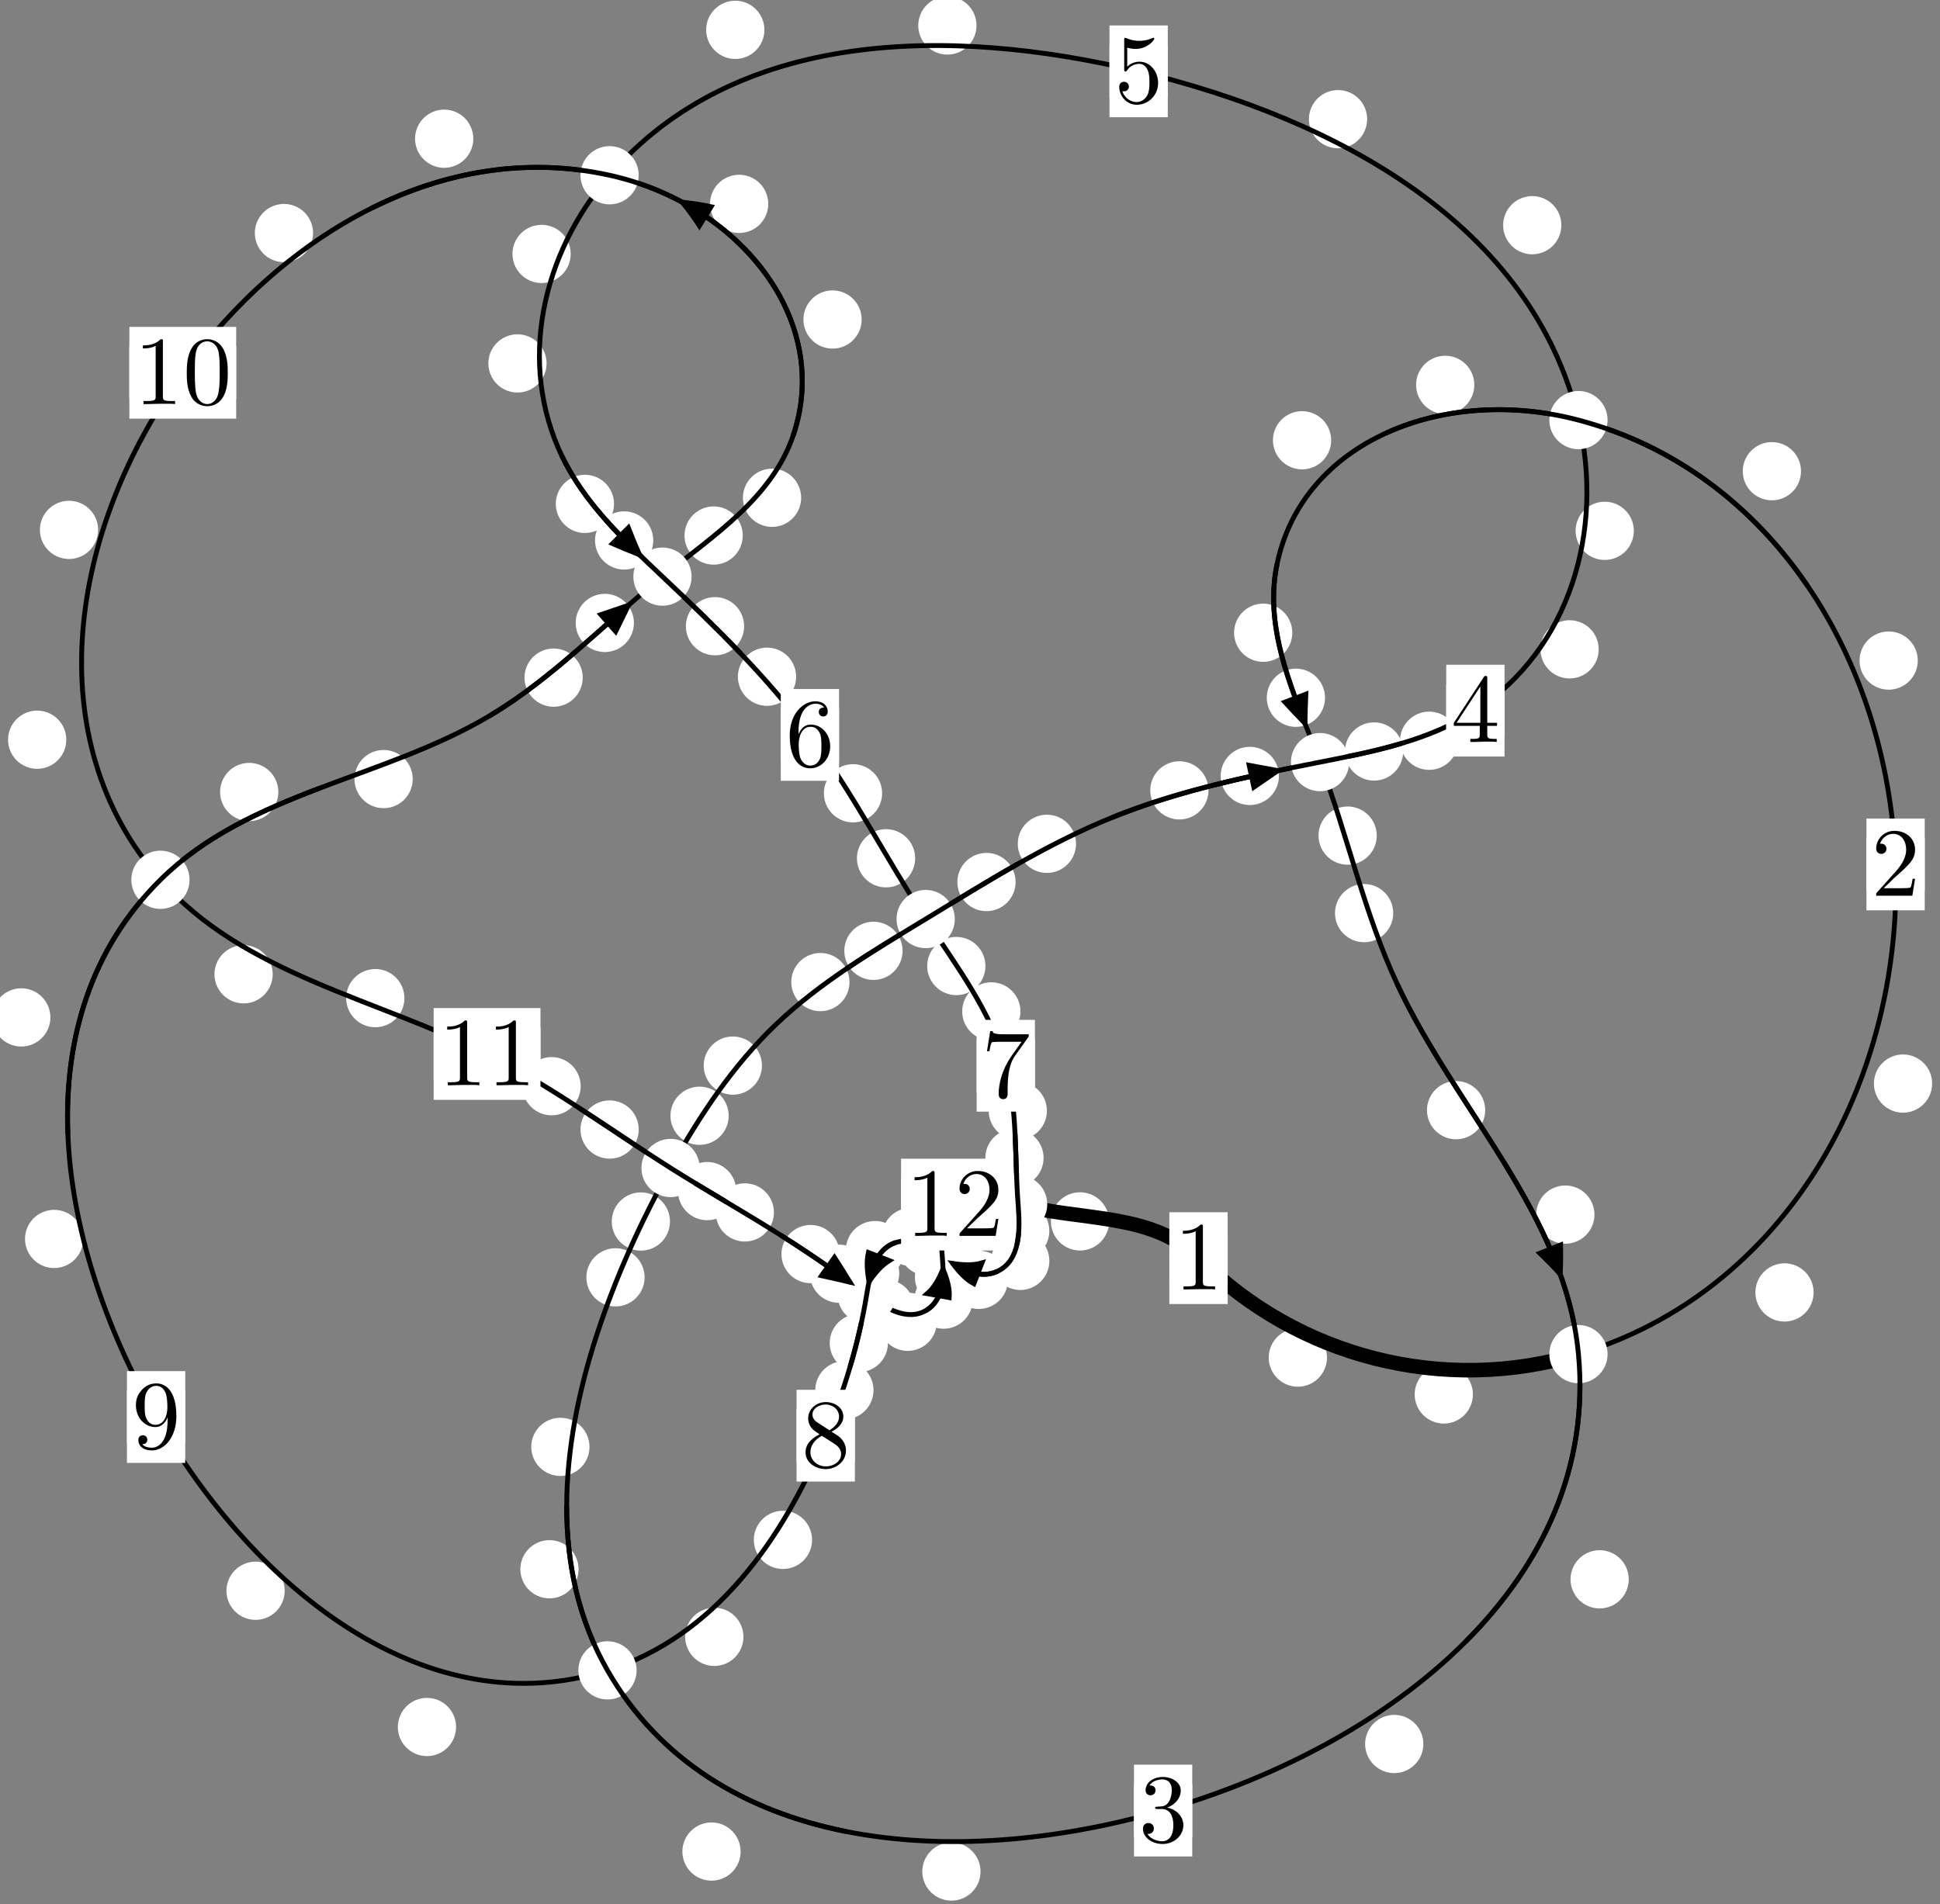 <?xml version="1.0"?>
<!-- Created by MetaPost 1.999 on 2021.07.05:2358 -->
<svg version="1.1" xmlns="http://www.w3.org/2000/svg" xmlns:xlink="http://www.w3.org/1999/xlink" width="199.106" height="195.472" viewBox="0 0 199.106 195.472">
<rect x="0" y="0" width="199.106" height="195.472" fill="#808080" stroke="none"/>
<!-- Original BoundingBox: -162.805237 -56.099274 36.300476 139.372284 -->
  <defs>
    <g transform="scale(0.01,0.01)" id="GLYPHcmr10_48">
      <path style="fill-rule: evenodd;" d="M460 -320C460 -400,455 -480,420 -554C374 -650,292 -666,250 -666C190 -666,117 -640,76 -547C44 -478,39 -400,39 -320C39 -245,43 -155,84 -79C127 2,200 22,249 22C303 22,379 1,423 -94C455 -163,460 -241,460 -320M249 -0C210 -0,151 -25,133 -121C122 -181,122 -273,122 -332C122 -396,122 -462,130 -516C149 -635,224 -644,249 -644C282 -644,348 -626,367 -527C377 -471,377 -395,377 -332C377 -257,377 -189,366 -125C351 -30,294 -0,249 -0"></path>
    </g>
    <g transform="scale(0.01,0.01)" id="GLYPHcmr10_49">
      <path style="fill-rule: evenodd;" d="M294 -640C294 -664,294 -666,271 -666C209 -602,121 -602,89 -602L89 -571C109 -571,168 -571,220 -597L220 -79C220 -43,217 -31,127 -31L95 -31L95 -0L257 -0L130 -3L217 -3L257 -3L297 -3L384 -3L419 -0L419 -31L387 -31C297 -31,294 -42,294 -79"></path>
    </g>
    <g transform="scale(0.01,0.01)" id="GLYPHcmr10_50">
      <path style="fill-rule: evenodd;" d="M127 -77L233 -180C389 -318,449 -372,449 -472C449 -586,359 -666,237 -666C124 -666,50 -574,50 -485C50 -429,100 -429,103 -429C120 -429,155 -441,155 -482C155 -508,137 -534,102 -534C94 -534,92 -534,89 -533C112 -598,166 -635,224 -635C315 -635,358 -554,358 -472C358 -392,308 -313,253 -251L61 -37C50 -26,50 -24,50 -0L421 -0L449 -174L424 -174C419 -144,412 -100,402 -85C395 -77,329 -77,307 -77"></path>
    </g>
    <g transform="scale(0.01,0.01)" id="GLYPHcmr10_51">
      <path style="fill-rule: evenodd;" d="M290 -352C372 -379,430 -449,430 -528C430 -610,342 -666,246 -666C145 -666,69 -606,69 -530C69 -497,91 -478,120 -478C151 -478,171 -500,171 -529C171 -579,124 -579,109 -579C140 -628,206 -641,242 -641C283 -641,338 -619,338 -529C338 -517,336 -459,310 -415C280 -367,246 -364,221 -363C213 -362,189 -360,182 -360C174 -359,167 -358,167 -348C167 -337,174 -337,191 -337L235 -337C317 -337,354 -269,354 -171C354 -35,285 -6,241 -6C198 -6,123 -23,88 -82C123 -77,154 -99,154 -137C154 -173,127 -193,98 -193C74 -193,42 -179,42 -135C42 -44,135 22,244 22C366 22,457 -69,457 -171C457 -253,394 -331,290 -352"></path>
    </g>
    <g transform="scale(0.01,0.01)" id="GLYPHcmr10_52">
      <path style="fill-rule: evenodd;" d="M294 -165L294 -78C294 -42,292 -31,218 -31L197 -31L197 -0L332 -0L238 -3L290 -3L332 -3L374 -3L427 -3L468 -0L468 -31L447 -31C373 -31,371 -42,371 -78L371 -165L471 -165L471 -196L371 -196L371 -651C371 -671,371 -677,355 -677C346 -677,343 -677,335 -665L28 -196L28 -165M300 -196L56 -196L300 -569"></path>
    </g>
    <g transform="scale(0.01,0.01)" id="GLYPHcmr10_53">
      <path style="fill-rule: evenodd;" d="M449 -201C449 -320,367 -420,259 -420C211 -420,168 -404,132 -369L132 -564C152 -558,185 -551,217 -551C340 -551,410 -642,410 -655C410 -661,407 -666,400 -666C399 -666,397 -666,392 -663C372 -654,323 -634,256 -634C216 -634,170 -641,123 -662C115 -665,113 -665,111 -665C101 -665,101 -657,101 -641L101 -345C101 -327,101 -319,115 -319C122 -319,124 -322,128 -328C139 -344,176 -398,257 -398C309 -398,334 -352,342 -334C358 -297,360 -258,360 -208C360 -173,360 -113,336 -71C312 -32,275 -6,229 -6C156 -6,99 -59,82 -118C85 -117,88 -116,99 -116C132 -116,149 -141,149 -165C149 -189,132 -214,99 -214C85 -214,50 -207,50 -161C50 -75,119 22,231 22C347 22,449 -74,449 -201"></path>
    </g>
    <g transform="scale(0.01,0.01)" id="GLYPHcmr10_54">
      <path style="fill-rule: evenodd;" d="M132 -328L132 -352C132 -605,256 -641,307 -641C331 -641,373 -635,395 -601C380 -601,340 -601,340 -556C340 -525,364 -510,386 -510C402 -510,432 -519,432 -558C432 -618,388 -666,305 -666C177 -666,42 -537,42 -316C42 -49,158 22,251 22C362 22,457 -72,457 -204C457 -331,368 -427,257 -427C189 -427,152 -376,132 -328M251 -6C188 -6,158 -66,152 -81C134 -128,134 -208,134 -226C134 -304,166 -404,256 -404C272 -404,318 -404,349 -342C367 -305,367 -254,367 -205C367 -157,367 -107,350 -71C320 -11,274 -6,251 -6"></path>
    </g>
    <g transform="scale(0.01,0.01)" id="GLYPHcmr10_55">
      <path style="fill-rule: evenodd;" d="M476 -609C485 -621,485 -623,485 -644L242 -644C120 -644,118 -657,114 -676L89 -676L56 -470L81 -470C84 -486,93 -549,106 -561C113 -567,191 -567,204 -567L411 -567C400 -551,321 -442,299 -409C209 -274,176 -135,176 -33C176 -23,176 22,222 22C268 22,268 -23,268 -33L268 -84C268 -139,271 -194,279 -248C283 -271,297 -357,341 -419"></path>
    </g>
    <g transform="scale(0.01,0.01)" id="GLYPHcmr10_56">
      <path style="fill-rule: evenodd;" d="M163 -457C117 -487,113 -521,113 -538C113 -599,178 -641,249 -641C322 -641,386 -589,386 -517C386 -460,347 -412,287 -377M309 -362C381 -399,430 -451,430 -517C430 -609,341 -666,250 -666C150 -666,69 -592,69 -499C69 -481,71 -436,113 -389C124 -377,161 -352,186 -335C128 -306,42 -250,42 -151C42 -45,144 22,249 22C362 22,457 -61,457 -168C457 -204,446 -249,408 -291C389 -312,373 -322,309 -362M209 -320L332 -242C360 -223,407 -193,407 -132C407 -58,332 -6,250 -6C164 -6,92 -68,92 -151C92 -209,124 -273,209 -320"></path>
    </g>
    <g transform="scale(0.01,0.01)" id="GLYPHcmr10_57">
      <path style="fill-rule: evenodd;" d="M367 -318L367 -286C367 -52,263 -6,205 -6C188 -6,134 -8,107 -42C151 -42,159 -71,159 -88C159 -119,135 -134,113 -134C97 -134,67 -125,67 -86C67 -19,121 22,206 22C335 22,457 -114,457 -329C457 -598,342 -666,253 -666C198 -666,149 -648,106 -603C65 -558,42 -516,42 -441C42 -316,130 -218,242 -218C303 -218,344 -260,367 -318M243 -241C227 -241,181 -241,150 -304C132 -341,132 -391,132 -440C132 -494,132 -541,153 -578C180 -628,218 -641,253 -641C299 -641,332 -607,349 -562C361 -530,365 -467,365 -421C365 -338,331 -241,243 -241"></path>
    </g>
  </defs>
  <path d="M136.189 139.354C136.189 138.561,135.874 137.801,135.314 137.241C134.753 136.68,133.993 136.365,133.201 136.365C132.408 136.365,131.648 136.68,131.087 137.241C130.527 137.801,130.212 138.561,130.212 139.354C130.212 140.147,130.527 140.907,131.087 141.467C131.648 142.028,132.408 142.343,133.201 142.343C133.993 142.343,134.753 142.028,135.314 141.467C135.874 140.907,136.189 140.147,136.189 139.354Z" style="fill: rgb(100%,100%,100%);stroke: none;"></path>
  <path d="M125.994 129.145C125.994 128.353,125.679 127.592,125.119 127.032C124.558 126.472,123.798 126.157,123.005 126.157C122.213 126.157,121.452 126.472,120.892 127.032C120.332 127.592,120.017 128.353,120.017 129.145C120.017 129.938,120.332 130.698,120.892 131.259C121.452 131.819,122.213 132.134,123.005 132.134C123.798 132.134,124.558 131.819,125.119 131.259C125.679 130.698,125.994 129.938,125.994 129.145Z" style="fill: rgb(100%,100%,100%);stroke: none;"></path>
  <path d="M186.135 132.667C186.135 131.874,185.82 131.114,185.26 130.553C184.699 129.993,183.939 129.678,183.146 129.678C182.354 129.678,181.594 129.993,181.033 130.553C180.473 131.114,180.158 131.874,180.158 132.667C180.158 133.459,180.473 134.22,181.033 134.78C181.594 135.341,182.354 135.656,183.146 135.656C183.939 135.656,184.699 135.341,185.26 134.78C185.82 134.22,186.135 133.459,186.135 132.667Z" style="fill: rgb(100%,100%,100%);stroke: none;"></path>
  <path d="M151.167 143.139C151.167 142.347,150.852 141.587,150.292 141.026C149.731 140.466,148.971 140.151,148.179 140.151C147.386 140.151,146.626 140.466,146.065 141.026C145.505 141.587,145.19 142.347,145.19 143.139C145.19 143.932,145.505 144.692,146.065 145.253C146.626 145.813,147.386 146.128,148.179 146.128C148.971 146.128,149.731 145.813,150.292 145.253C150.852 144.692,151.167 143.932,151.167 143.139Z" style="fill: rgb(100%,100%,100%);stroke: none;"></path>
  <path d="M196.825 67.807C196.825 67.014,196.51 66.254,195.95 65.693C195.389 65.133,194.629 64.818,193.837 64.818C193.044 64.818,192.284 65.133,191.723 65.693C191.163 66.254,190.848 67.014,190.848 67.807C190.848 68.599,191.163 69.359,191.723 69.92C192.284 70.48,193.044 70.795,193.837 70.795C194.629 70.795,195.389 70.48,195.95 69.92C196.51 69.359,196.825 68.599,196.825 67.807Z" style="fill: rgb(100%,100%,100%);stroke: none;"></path>
  <path d="M198.3 111.226C198.3 110.433,197.986 109.673,197.425 109.113C196.865 108.552,196.104 108.237,195.312 108.237C194.519 108.237,193.759 108.552,193.198 109.113C192.638 109.673,192.323 110.433,192.323 111.226C192.323 112.019,192.638 112.779,193.198 113.339C193.759 113.9,194.519 114.215,195.312 114.215C196.104 114.215,196.865 113.9,197.425 113.339C197.986 112.779,198.3 112.019,198.3 111.226Z" style="fill: rgb(100%,100%,100%);stroke: none;"></path>
  <path d="M151.312 39.506C151.312 38.713,150.997 37.953,150.437 37.393C149.877 36.832,149.116 36.517,148.324 36.517C147.531 36.517,146.771 36.832,146.21 37.393C145.65 37.953,145.335 38.713,145.335 39.506C145.335 40.299,145.65 41.059,146.21 41.619C146.771 42.18,147.531 42.495,148.324 42.495C149.116 42.495,149.877 42.18,150.437 41.619C150.997 41.059,151.312 40.299,151.312 39.506Z" style="fill: rgb(100%,100%,100%);stroke: none;"></path>
  <path d="M184.84 48.369C184.84 47.576,184.525 46.816,183.965 46.255C183.404 45.695,182.644 45.38,181.851 45.38C181.059 45.38,180.299 45.695,179.738 46.255C179.178 46.816,178.863 47.576,178.863 48.369C178.863 49.161,179.178 49.921,179.738 50.482C180.299 51.042,181.059 51.357,181.851 51.357C182.644 51.357,183.404 51.042,183.965 50.482C184.525 49.921,184.84 49.161,184.84 48.369Z" style="fill: rgb(100%,100%,100%);stroke: none;"></path>
  <path d="M132.631 64.95C132.631 64.157,132.316 63.397,131.756 62.837C131.195 62.276,130.435 61.961,129.643 61.961C128.85 61.961,128.09 62.276,127.529 62.837C126.969 63.397,126.654 64.157,126.654 64.95C126.654 65.743,126.969 66.503,127.529 67.063C128.09 67.624,128.85 67.939,129.643 67.939C130.435 67.939,131.195 67.624,131.756 67.063C132.316 66.503,132.631 65.743,132.631 64.95Z" style="fill: rgb(100%,100%,100%);stroke: none;"></path>
  <path d="M136.622 45.193C136.622 44.4,136.307 43.64,135.746 43.079C135.186 42.519,134.426 42.204,133.633 42.204C132.84 42.204,132.08 42.519,131.52 43.079C130.959 43.64,130.644 44.4,130.644 45.193C130.644 45.985,130.959 46.746,131.52 47.306C132.08 47.866,132.84 48.181,133.633 48.181C134.426 48.181,135.186 47.866,135.746 47.306C136.307 46.746,136.622 45.985,136.622 45.193Z" style="fill: rgb(100%,100%,100%);stroke: none;"></path>
  <path d="M141.298 85.774C141.298 84.981,140.983 84.221,140.423 83.66C139.862 83.1,139.102 82.785,138.309 82.785C137.517 82.785,136.756 83.1,136.196 83.66C135.636 84.221,135.321 84.981,135.321 85.774C135.321 86.566,135.636 87.326,136.196 87.887C136.756 88.447,137.517 88.762,138.309 88.762C139.102 88.762,139.862 88.447,140.423 87.887C140.983 87.326,141.298 86.566,141.298 85.774Z" style="fill: rgb(100%,100%,100%);stroke: none;"></path>
  <path d="M135.989 71.624C135.989 70.831,135.675 70.071,135.114 69.511C134.554 68.95,133.793 68.635,133.001 68.635C132.208 68.635,131.448 68.95,130.887 69.511C130.327 70.071,130.012 70.831,130.012 71.624C130.012 72.417,130.327 73.177,130.887 73.737C131.448 74.298,132.208 74.613,133.001 74.613C133.793 74.613,134.554 74.298,135.114 73.737C135.675 73.177,135.989 72.417,135.989 71.624Z" style="fill: rgb(100%,100%,100%);stroke: none;"></path>
  <path d="M152.428 113.957C152.428 113.164,152.113 112.404,151.553 111.844C150.992 111.283,150.232 110.968,149.439 110.968C148.647 110.968,147.887 111.283,147.326 111.844C146.766 112.404,146.451 113.164,146.451 113.957C146.451 114.75,146.766 115.51,147.326 116.07C147.887 116.631,148.647 116.946,149.439 116.946C150.232 116.946,150.992 116.631,151.553 116.07C152.113 115.51,152.428 114.75,152.428 113.957Z" style="fill: rgb(100%,100%,100%);stroke: none;"></path>
  <path d="M142.99 93.73C142.99 92.938,142.675 92.177,142.115 91.617C141.554 91.056,140.794 90.742,140.002 90.742C139.209 90.742,138.449 91.056,137.888 91.617C137.328 92.177,137.013 92.938,137.013 93.73C137.013 94.523,137.328 95.283,137.888 95.844C138.449 96.404,139.209 96.719,140.002 96.719C140.794 96.719,141.554 96.404,142.115 95.844C142.675 95.283,142.99 94.523,142.99 93.73Z" style="fill: rgb(100%,100%,100%);stroke: none;"></path>
  <path d="M167.162 162.116C167.162 161.323,166.847 160.563,166.287 160.002C165.726 159.442,164.966 159.127,164.173 159.127C163.381 159.127,162.621 159.442,162.06 160.002C161.5 160.563,161.185 161.323,161.185 162.116C161.185 162.908,161.5 163.668,162.06 164.229C162.621 164.789,163.381 165.104,164.173 165.104C164.966 165.104,165.726 164.789,166.287 164.229C166.847 163.668,167.162 162.908,167.162 162.116Z" style="fill: rgb(100%,100%,100%);stroke: none;"></path>
  <path d="M163.642 124.676C163.642 123.883,163.327 123.123,162.766 122.562C162.206 122.002,161.446 121.687,160.653 121.687C159.86 121.687,159.1 122.002,158.54 122.562C157.979 123.123,157.664 123.883,157.664 124.676C157.664 125.468,157.979 126.229,158.54 126.789C159.1 127.349,159.86 127.664,160.653 127.664C161.446 127.664,162.206 127.349,162.766 126.789C163.327 126.229,163.642 125.468,163.642 124.676Z" style="fill: rgb(100%,100%,100%);stroke: none;"></path>
  <path d="M100.634 192.111C100.634 191.318,100.319 190.558,99.759 189.997C99.198 189.437,98.438 189.122,97.645 189.122C96.853 189.122,96.093 189.437,95.532 189.997C94.972 190.558,94.657 191.318,94.657 192.111C94.657 192.903,94.972 193.663,95.532 194.224C96.093 194.784,96.853 195.099,97.645 195.099C98.438 195.099,99.198 194.784,99.759 194.224C100.319 193.663,100.634 192.903,100.634 192.111Z" style="fill: rgb(100%,100%,100%);stroke: none;"></path>
  <path d="M146.082 179.019C146.082 178.226,145.768 177.466,145.207 176.905C144.647 176.345,143.886 176.03,143.094 176.03C142.301 176.03,141.541 176.345,140.98 176.905C140.42 177.466,140.105 178.226,140.105 179.019C140.105 179.811,140.42 180.572,140.98 181.132C141.541 181.693,142.301 182.007,143.094 182.007C143.886 182.007,144.647 181.693,145.207 181.132C145.768 180.572,146.082 179.811,146.082 179.019Z" style="fill: rgb(100%,100%,100%);stroke: none;"></path>
  <path d="M59.38 161.081C59.38 160.288,59.065 159.528,58.505 158.968C57.944 158.407,57.184 158.092,56.392 158.092C55.599 158.092,54.839 158.407,54.278 158.968C53.718 159.528,53.403 160.288,53.403 161.081C53.403 161.874,53.718 162.634,54.278 163.194C54.839 163.755,55.599 164.07,56.392 164.07C57.184 164.07,57.944 163.755,58.505 163.194C59.065 162.634,59.38 161.874,59.38 161.081Z" style="fill: rgb(100%,100%,100%);stroke: none;"></path>
  <path d="M76.011 190.058C76.011 189.266,75.697 188.505,75.136 187.945C74.576 187.384,73.815 187.07,73.023 187.07C72.23 187.07,71.47 187.384,70.909 187.945C70.349 188.505,70.034 189.266,70.034 190.058C70.034 190.851,70.349 191.611,70.909 192.172C71.47 192.732,72.23 193.047,73.023 193.047C73.815 193.047,74.576 192.732,75.136 192.172C75.697 191.611,76.011 190.851,76.011 190.058Z" style="fill: rgb(100%,100%,100%);stroke: none;"></path>
  <path d="M66.157 131.117C66.157 130.324,65.842 129.564,65.282 129.003C64.721 128.443,63.961 128.128,63.169 128.128C62.376 128.128,61.616 128.443,61.055 129.003C60.495 129.564,60.18 130.324,60.18 131.117C60.18 131.909,60.495 132.67,61.055 133.23C61.616 133.791,62.376 134.105,63.169 134.105C63.961 134.105,64.721 133.791,65.282 133.23C65.842 132.67,66.157 131.909,66.157 131.117Z" style="fill: rgb(100%,100%,100%);stroke: none;"></path>
  <path d="M60.501 148.519C60.501 147.726,60.186 146.966,59.625 146.405C59.065 145.845,58.304 145.53,57.512 145.53C56.719 145.53,55.959 145.845,55.398 146.405C54.838 146.966,54.523 147.726,54.523 148.519C54.523 149.311,54.838 150.071,55.398 150.632C55.959 151.192,56.719 151.507,57.512 151.507C58.304 151.507,59.065 151.192,59.625 150.632C60.186 150.071,60.501 149.311,60.501 148.519Z" style="fill: rgb(100%,100%,100%);stroke: none;"></path>
  <path d="M74.786 114.53C74.786 113.738,74.471 112.978,73.911 112.417C73.35 111.857,72.59 111.542,71.798 111.542C71.005 111.542,70.245 111.857,69.684 112.417C69.124 112.978,68.809 113.738,68.809 114.53C68.809 115.323,69.124 116.083,69.684 116.644C70.245 117.204,71.005 117.519,71.798 117.519C72.59 117.519,73.35 117.204,73.911 116.644C74.471 116.083,74.786 115.323,74.786 114.53Z" style="fill: rgb(100%,100%,100%);stroke: none;"></path>
  <path d="M68.762 125.385C68.762 124.592,68.447 123.832,67.887 123.271C67.326 122.711,66.566 122.396,65.773 122.396C64.981 122.396,64.221 122.711,63.66 123.271C63.1 123.832,62.785 124.592,62.785 125.385C62.785 126.177,63.1 126.938,63.66 127.498C64.221 128.059,64.981 128.373,65.773 128.373C66.566 128.373,67.326 128.059,67.887 127.498C68.447 126.938,68.762 126.177,68.762 125.385Z" style="fill: rgb(100%,100%,100%);stroke: none;"></path>
  <path d="M87.186 100.809C87.186 100.016,86.871 99.256,86.311 98.696C85.751 98.135,84.99 97.82,84.198 97.82C83.405 97.82,82.645 98.135,82.084 98.696C81.524 99.256,81.209 100.016,81.209 100.809C81.209 101.602,81.524 102.362,82.084 102.922C82.645 103.483,83.405 103.798,84.198 103.798C84.99 103.798,85.751 103.483,86.311 102.922C86.871 102.362,87.186 101.602,87.186 100.809Z" style="fill: rgb(100%,100%,100%);stroke: none;"></path>
  <path d="M78.2 109.381C78.2 108.588,77.885 107.828,77.325 107.268C76.764 106.707,76.004 106.392,75.211 106.392C74.419 106.392,73.658 106.707,73.098 107.268C72.537 107.828,72.223 108.588,72.223 109.381C72.223 110.174,72.537 110.934,73.098 111.494C73.658 112.055,74.419 112.37,75.211 112.37C76.004 112.37,76.764 112.055,77.325 111.494C77.885 110.934,78.2 110.174,78.2 109.381Z" style="fill: rgb(100%,100%,100%);stroke: none;"></path>
  <path d="M104.233 90.539C104.233 89.747,103.918 88.986,103.358 88.426C102.797 87.865,102.037 87.55,101.244 87.55C100.452 87.55,99.692 87.865,99.131 88.426C98.571 88.986,98.256 89.747,98.256 90.539C98.256 91.332,98.571 92.092,99.131 92.653C99.692 93.213,100.452 93.528,101.244 93.528C102.037 93.528,102.797 93.213,103.358 92.653C103.918 92.092,104.233 91.332,104.233 90.539Z" style="fill: rgb(100%,100%,100%);stroke: none;"></path>
  <path d="M92.632 97.601C92.632 96.808,92.317 96.048,91.756 95.488C91.196 94.927,90.436 94.612,89.643 94.612C88.85 94.612,88.09 94.927,87.53 95.488C86.969 96.048,86.654 96.808,86.654 97.601C86.654 98.394,86.969 99.154,87.53 99.714C88.09 100.275,88.85 100.59,89.643 100.59C90.436 100.59,91.196 100.275,91.756 99.714C92.317 99.154,92.632 98.394,92.632 97.601Z" style="fill: rgb(100%,100%,100%);stroke: none;"></path>
  <path d="M124.03 81.129C124.03 80.336,123.715 79.576,123.155 79.016C122.594 78.455,121.834 78.14,121.041 78.14C120.249 78.14,119.488 78.455,118.928 79.016C118.368 79.576,118.053 80.336,118.053 81.129C118.053 81.922,118.368 82.682,118.928 83.242C119.488 83.803,120.249 84.118,121.041 84.118C121.834 84.118,122.594 83.803,123.155 83.242C123.715 82.682,124.03 81.922,124.03 81.129Z" style="fill: rgb(100%,100%,100%);stroke: none;"></path>
  <path d="M110.434 86.616C110.434 85.823,110.119 85.063,109.559 84.502C108.998 83.942,108.238 83.627,107.445 83.627C106.653 83.627,105.893 83.942,105.332 84.502C104.772 85.063,104.457 85.823,104.457 86.616C104.457 87.408,104.772 88.168,105.332 88.729C105.893 89.289,106.653 89.604,107.445 89.604C108.238 89.604,108.998 89.289,109.559 88.729C110.119 88.168,110.434 87.408,110.434 86.616Z" style="fill: rgb(100%,100%,100%);stroke: none;"></path>
  <path d="M144.012 77.139C144.012 76.346,143.697 75.586,143.136 75.026C142.576 74.465,141.816 74.15,141.023 74.15C140.23 74.15,139.47 74.465,138.91 75.026C138.349 75.586,138.034 76.346,138.034 77.139C138.034 77.932,138.349 78.692,138.91 79.252C139.47 79.813,140.23 80.128,141.023 80.128C141.816 80.128,142.576 79.813,143.136 79.252C143.697 78.692,144.012 77.932,144.012 77.139Z" style="fill: rgb(100%,100%,100%);stroke: none;"></path>
  <path d="M131.259 79.648C131.259 78.855,130.944 78.095,130.384 77.534C129.823 76.974,129.063 76.659,128.27 76.659C127.478 76.659,126.718 76.974,126.157 77.534C125.597 78.095,125.282 78.855,125.282 79.648C125.282 80.44,125.597 81.2,126.157 81.761C126.718 82.321,127.478 82.636,128.27 82.636C129.063 82.636,129.823 82.321,130.384 81.761C130.944 81.2,131.259 80.44,131.259 79.648Z" style="fill: rgb(100%,100%,100%);stroke: none;"></path>
  <path d="M164.078 66.653C164.078 65.86,163.763 65.1,163.203 64.539C162.642 63.979,161.882 63.664,161.09 63.664C160.297 63.664,159.537 63.979,158.976 64.539C158.416 65.1,158.101 65.86,158.101 66.653C158.101 67.445,158.416 68.205,158.976 68.766C159.537 69.326,160.297 69.641,161.09 69.641C161.882 69.641,162.642 69.326,163.203 68.766C163.763 68.205,164.078 67.445,164.078 66.653Z" style="fill: rgb(100%,100%,100%);stroke: none;"></path>
  <path d="M149.666 76.036C149.666 75.243,149.351 74.483,148.79 73.923C148.23 73.362,147.47 73.047,146.677 73.047C145.884 73.047,145.124 73.362,144.564 73.923C144.003 74.483,143.688 75.243,143.688 76.036C143.688 76.829,144.003 77.589,144.564 78.149C145.124 78.71,145.884 79.025,146.677 79.025C147.47 79.025,148.23 78.71,148.79 78.149C149.351 77.589,149.666 76.829,149.666 76.036Z" style="fill: rgb(100%,100%,100%);stroke: none;"></path>
  <path d="M160.246 23.117C160.246 22.324,159.931 21.564,159.37 21.003C158.81 20.443,158.05 20.128,157.257 20.128C156.464 20.128,155.704 20.443,155.144 21.003C154.583 21.564,154.268 22.324,154.268 23.117C154.268 23.909,154.583 24.669,155.144 25.23C155.704 25.79,156.464 26.105,157.257 26.105C158.05 26.105,158.81 25.79,159.37 25.23C159.931 24.669,160.246 23.909,160.246 23.117Z" style="fill: rgb(100%,100%,100%);stroke: none;"></path>
  <path d="M167.684 54.49C167.684 53.697,167.369 52.937,166.809 52.376C166.248 51.816,165.488 51.501,164.695 51.501C163.903 51.501,163.143 51.816,162.582 52.376C162.022 52.937,161.707 53.697,161.707 54.49C161.707 55.282,162.022 56.043,162.582 56.603C163.143 57.164,163.903 57.478,164.695 57.478C165.488 57.478,166.248 57.164,166.809 56.603C167.369 56.043,167.684 55.282,167.684 54.49Z" style="fill: rgb(100%,100%,100%);stroke: none;"></path>
  <path d="M100.22 2.616C100.22 1.824,99.905 1.064,99.345 0.503C98.784 -0.057,98.024 -0.372,97.232 -0.372C96.439 -0.372,95.679 -0.057,95.118 0.503C94.558 1.064,94.243 1.824,94.243 2.616C94.243 3.409,94.558 4.169,95.118 4.73C95.679 5.29,96.439 5.605,97.232 5.605C98.024 5.605,98.784 5.29,99.345 4.73C99.905 4.169,100.22 3.409,100.22 2.616Z" style="fill: rgb(100%,100%,100%);stroke: none;"></path>
  <path d="M140.314 12.233C140.314 11.44,139.999 10.68,139.439 10.12C138.879 9.559,138.118 9.244,137.326 9.244C136.533 9.244,135.773 9.559,135.212 10.12C134.652 10.68,134.337 11.44,134.337 12.233C134.337 13.026,134.652 13.786,135.212 14.346C135.773 14.907,136.533 15.222,137.326 15.222C138.118 15.222,138.879 14.907,139.439 14.346C139.999 13.786,140.314 13.026,140.314 12.233Z" style="fill: rgb(100%,100%,100%);stroke: none;"></path>
  <path d="M58.572 26.065C58.572 25.272,58.257 24.512,57.697 23.952C57.137 23.391,56.376 23.076,55.584 23.076C54.791 23.076,54.031 23.391,53.47 23.952C52.91 24.512,52.595 25.272,52.595 26.065C52.595 26.858,52.91 27.618,53.47 28.178C54.031 28.739,54.791 29.054,55.584 29.054C56.376 29.054,57.137 28.739,57.697 28.178C58.257 27.618,58.572 26.858,58.572 26.065Z" style="fill: rgb(100%,100%,100%);stroke: none;"></path>
  <path d="M78.452 3.063C78.452 2.27,78.137 1.51,77.576 0.95C77.016 0.389,76.256 0.074,75.463 0.074C74.67 0.074,73.91 0.389,73.35 0.95C72.789 1.51,72.474 2.27,72.474 3.063C72.474 3.856,72.789 4.616,73.35 5.176C73.91 5.737,74.67 6.052,75.463 6.052C76.256 6.052,77.016 5.737,77.576 5.176C78.137 4.616,78.452 3.856,78.452 3.063Z" style="fill: rgb(100%,100%,100%);stroke: none;"></path>
  <path d="M63.019 51.722C63.019 50.929,62.704 50.169,62.143 49.609C61.583 49.048,60.823 48.733,60.03 48.733C59.237 48.733,58.477 49.048,57.917 49.609C57.356 50.169,57.041 50.929,57.041 51.722C57.041 52.515,57.356 53.275,57.917 53.835C58.477 54.396,59.237 54.711,60.03 54.711C60.823 54.711,61.583 54.396,62.143 53.835C62.704 53.275,63.019 52.515,63.019 51.722Z" style="fill: rgb(100%,100%,100%);stroke: none;"></path>
  <path d="M56.097 37.304C56.097 36.511,55.782 35.751,55.222 35.191C54.661 34.63,53.901 34.315,53.108 34.315C52.316 34.315,51.556 34.63,50.995 35.191C50.435 35.751,50.12 36.511,50.12 37.304C50.12 38.097,50.435 38.857,50.995 39.417C51.556 39.978,52.316 40.293,53.108 40.293C53.901 40.293,54.661 39.978,55.222 39.417C55.782 38.857,56.097 38.097,56.097 37.304Z" style="fill: rgb(100%,100%,100%);stroke: none;"></path>
  <path d="M76.371 64.28C76.371 63.487,76.056 62.727,75.495 62.167C74.935 61.606,74.175 61.291,73.382 61.291C72.589 61.291,71.829 61.606,71.269 62.167C70.708 62.727,70.393 63.487,70.393 64.28C70.393 65.073,70.708 65.833,71.269 66.393C71.829 66.954,72.589 67.269,73.382 67.269C74.175 67.269,74.935 66.954,75.495 66.393C76.056 65.833,76.371 65.073,76.371 64.28Z" style="fill: rgb(100%,100%,100%);stroke: none;"></path>
  <path d="M67.047 55.477C67.047 54.684,66.732 53.924,66.172 53.364C65.611 52.803,64.851 52.488,64.058 52.488C63.266 52.488,62.505 52.803,61.945 53.364C61.385 53.924,61.07 54.684,61.07 55.477C61.07 56.27,61.385 57.03,61.945 57.59C62.505 58.151,63.266 58.466,64.058 58.466C64.851 58.466,65.611 58.151,66.172 57.59C66.732 57.03,67.047 56.27,67.047 55.477Z" style="fill: rgb(100%,100%,100%);stroke: none;"></path>
  <path d="M90.534 81.43C90.534 80.637,90.219 79.877,89.658 79.317C89.098 78.756,88.338 78.441,87.545 78.441C86.752 78.441,85.992 78.756,85.432 79.317C84.871 79.877,84.556 80.637,84.556 81.43C84.556 82.223,84.871 82.983,85.432 83.543C85.992 84.104,86.752 84.419,87.545 84.419C88.338 84.419,89.098 84.104,89.658 83.543C90.219 82.983,90.534 82.223,90.534 81.43Z" style="fill: rgb(100%,100%,100%);stroke: none;"></path>
  <path d="M81.709 69.465C81.709 68.673,81.394 67.913,80.834 67.352C80.273 66.792,79.513 66.477,78.72 66.477C77.928 66.477,77.167 66.792,76.607 67.352C76.046 67.913,75.731 68.673,75.731 69.465C75.731 70.258,76.046 71.018,76.607 71.579C77.167 72.139,77.928 72.454,78.72 72.454C79.513 72.454,80.273 72.139,80.834 71.579C81.394 71.018,81.709 70.258,81.709 69.465Z" style="fill: rgb(100%,100%,100%);stroke: none;"></path>
  <path d="M101.138 99.16C101.138 98.367,100.823 97.607,100.263 97.047C99.702 96.486,98.942 96.171,98.149 96.171C97.357 96.171,96.596 96.486,96.036 97.047C95.475 97.607,95.16 98.367,95.16 99.16C95.16 99.953,95.475 100.713,96.036 101.273C96.596 101.834,97.357 102.149,98.149 102.149C98.942 102.149,99.702 101.834,100.263 101.273C100.823 100.713,101.138 99.953,101.138 99.16Z" style="fill: rgb(100%,100%,100%);stroke: none;"></path>
  <path d="M93.925 88.101C93.925 87.309,93.61 86.548,93.049 85.988C92.489 85.427,91.729 85.112,90.936 85.112C90.143 85.112,89.383 85.427,88.823 85.988C88.262 86.548,87.947 87.309,87.947 88.101C87.947 88.894,88.262 89.654,88.823 90.215C89.383 90.775,90.143 91.09,90.936 91.09C91.729 91.09,92.489 90.775,93.049 90.215C93.61 89.654,93.925 88.894,93.925 88.101Z" style="fill: rgb(100%,100%,100%);stroke: none;"></path>
  <path d="M107.447 114.016C107.447 113.223,107.132 112.463,106.571 111.902C106.011 111.342,105.251 111.027,104.458 111.027C103.665 111.027,102.905 111.342,102.345 111.902C101.784 112.463,101.469 113.223,101.469 114.016C101.469 114.808,101.784 115.568,102.345 116.129C102.905 116.689,103.665 117.004,104.458 117.004C105.251 117.004,106.011 116.689,106.571 116.129C107.132 115.568,107.447 114.808,107.447 114.016Z" style="fill: rgb(100%,100%,100%);stroke: none;"></path>
  <path d="M104.729 103.819C104.729 103.027,104.414 102.266,103.854 101.706C103.293 101.145,102.533 100.83,101.74 100.83C100.948 100.83,100.188 101.145,99.627 101.706C99.067 102.266,98.752 103.027,98.752 103.819C98.752 104.612,99.067 105.372,99.627 105.933C100.188 106.493,100.948 106.808,101.74 106.808C102.533 106.808,103.293 106.493,103.854 105.933C104.414 105.372,104.729 104.612,104.729 103.819Z" style="fill: rgb(100%,100%,100%);stroke: none;"></path>
  <path d="M107.696 126.354C107.696 125.561,107.381 124.801,106.821 124.241C106.26 123.68,105.5 123.365,104.708 123.365C103.915 123.365,103.155 123.68,102.594 124.241C102.034 124.801,101.719 125.561,101.719 126.354C101.719 127.147,102.034 127.907,102.594 128.467C103.155 129.028,103.915 129.343,104.708 129.343C105.5 129.343,106.26 129.028,106.821 128.467C107.381 127.907,107.696 127.147,107.696 126.354Z" style="fill: rgb(100%,100%,100%);stroke: none;"></path>
  <path d="M107.106 118.859C107.106 118.066,106.791 117.306,106.231 116.745C105.67 116.185,104.91 115.87,104.118 115.87C103.325 115.87,102.565 116.185,102.004 116.745C101.444 117.306,101.129 118.066,101.129 118.859C101.129 119.651,101.444 120.412,102.004 120.972C102.565 121.533,103.325 121.847,104.118 121.847C104.91 121.847,105.67 121.533,106.231 120.972C106.791 120.412,107.106 119.651,107.106 118.859Z" style="fill: rgb(100%,100%,100%);stroke: none;"></path>
  <path d="M103.446 131.375C103.446 130.582,103.131 129.822,102.571 129.261C102.011 128.701,101.25 128.386,100.458 128.386C99.665 128.386,98.905 128.701,98.344 129.261C97.784 129.822,97.469 130.582,97.469 131.375C97.469 132.167,97.784 132.927,98.344 133.488C98.905 134.048,99.665 134.363,100.458 134.363C101.25 134.363,102.011 134.048,102.571 133.488C103.131 132.927,103.446 132.167,103.446 131.375Z" style="fill: rgb(100%,100%,100%);stroke: none;"></path>
  <path d="M107.699 129.426C107.699 128.633,107.384 127.873,106.824 127.312C106.263 126.752,105.503 126.437,104.71 126.437C103.918 126.437,103.158 126.752,102.597 127.312C102.037 127.873,101.722 128.633,101.722 129.426C101.722 130.218,102.037 130.979,102.597 131.539C103.158 132.1,103.918 132.415,104.71 132.415C105.503 132.415,106.263 132.1,106.824 131.539C107.384 130.979,107.699 130.218,107.699 129.426Z" style="fill: rgb(100%,100%,100%);stroke: none;"></path>
  <path d="M98.198 127.961C98.198 127.168,97.883 126.408,97.322 125.848C96.762 125.287,96.002 124.972,95.209 124.972C94.416 124.972,93.656 125.287,93.096 125.848C92.535 126.408,92.22 127.168,92.22 127.961C92.22 128.754,92.535 129.514,93.096 130.074C93.656 130.635,94.416 130.95,95.209 130.95C96.002 130.95,96.762 130.635,97.322 130.074C97.883 129.514,98.198 128.754,98.198 127.961Z" style="fill: rgb(100%,100%,100%);stroke: none;"></path>
  <path d="M101.443 130.194C101.443 129.402,101.128 128.642,100.567 128.081C100.007 127.521,99.247 127.206,98.454 127.206C97.661 127.206,96.901 127.521,96.341 128.081C95.78 128.642,95.465 129.402,95.465 130.194C95.465 130.987,95.78 131.747,96.341 132.308C96.901 132.868,97.661 133.183,98.454 133.183C99.247 133.183,100.007 132.868,100.567 132.308C101.128 131.747,101.443 130.987,101.443 130.194Z" style="fill: rgb(100%,100%,100%);stroke: none;"></path>
  <path d="M92.789 128.321C92.789 127.528,92.474 126.768,91.914 126.207C91.353 125.647,90.593 125.332,89.8 125.332C89.008 125.332,88.247 125.647,87.687 126.207C87.127 126.768,86.812 127.528,86.812 128.321C86.812 129.113,87.127 129.874,87.687 130.434C88.247 130.994,89.008 131.309,89.8 131.309C90.593 131.309,91.353 130.994,91.914 130.434C92.474 129.874,92.789 129.113,92.789 128.321Z" style="fill: rgb(100%,100%,100%);stroke: none;"></path>
  <path d="M96.489 126.965C96.489 126.172,96.174 125.412,95.614 124.851C95.053 124.291,94.293 123.976,93.501 123.976C92.708 123.976,91.948 124.291,91.387 124.851C90.827 125.412,90.512 126.172,90.512 126.965C90.512 127.757,90.827 128.518,91.387 129.078C91.948 129.639,92.708 129.953,93.501 129.953C94.293 129.953,95.053 129.639,95.614 129.078C96.174 128.518,96.489 127.757,96.489 126.965Z" style="fill: rgb(100%,100%,100%);stroke: none;"></path>
  <path d="M91.131 137.861C91.131 137.069,90.816 136.308,90.256 135.748C89.696 135.187,88.935 134.873,88.143 134.873C87.35 134.873,86.59 135.187,86.029 135.748C85.469 136.308,85.154 137.069,85.154 137.861C85.154 138.654,85.469 139.414,86.029 139.975C86.59 140.535,87.35 140.85,88.143 140.85C88.935 140.85,89.696 140.535,90.256 139.975C90.816 139.414,91.131 138.654,91.131 137.861Z" style="fill: rgb(100%,100%,100%);stroke: none;"></path>
  <path d="M92.292 130.707C92.292 129.914,91.977 129.154,91.417 128.593C90.856 128.033,90.096 127.718,89.303 127.718C88.511 127.718,87.751 128.033,87.19 128.593C86.63 129.154,86.315 129.914,86.315 130.707C86.315 131.499,86.63 132.259,87.19 132.82C87.751 133.38,88.511 133.695,89.303 133.695C90.096 133.695,90.856 133.38,91.417 132.82C91.977 132.259,92.292 131.499,92.292 130.707Z" style="fill: rgb(100%,100%,100%);stroke: none;"></path>
  <path d="M83.344 158.066C83.344 157.273,83.029 156.513,82.468 155.952C81.908 155.392,81.148 155.077,80.355 155.077C79.562 155.077,78.802 155.392,78.242 155.952C77.681 156.513,77.366 157.273,77.366 158.066C77.366 158.858,77.681 159.619,78.242 160.179C78.802 160.739,79.562 161.054,80.355 161.054C81.148 161.054,81.908 160.739,82.468 160.179C83.029 159.619,83.344 158.858,83.344 158.066Z" style="fill: rgb(100%,100%,100%);stroke: none;"></path>
  <path d="M89.65 142.703C89.65 141.91,89.335 141.15,88.774 140.59C88.214 140.029,87.454 139.714,86.661 139.714C85.868 139.714,85.108 140.029,84.548 140.59C83.987 141.15,83.672 141.91,83.672 142.703C83.672 143.496,83.987 144.256,84.548 144.816C85.108 145.377,85.868 145.692,86.661 145.692C87.454 145.692,88.214 145.377,88.774 144.816C89.335 144.256,89.65 143.496,89.65 142.703Z" style="fill: rgb(100%,100%,100%);stroke: none;"></path>
  <path d="M46.808 177.274C46.808 176.481,46.494 175.721,45.933 175.16C45.373 174.6,44.612 174.285,43.82 174.285C43.027 174.285,42.267 174.6,41.706 175.16C41.146 175.721,40.831 176.481,40.831 177.274C40.831 178.066,41.146 178.826,41.706 179.387C42.267 179.947,43.027 180.262,43.82 180.262C44.612 180.262,45.373 179.947,45.933 179.387C46.494 178.826,46.808 178.066,46.808 177.274Z" style="fill: rgb(100%,100%,100%);stroke: none;"></path>
  <path d="M76.3 168.019C76.3 167.227,75.985 166.466,75.425 165.906C74.864 165.345,74.104 165.031,73.312 165.031C72.519 165.031,71.759 165.345,71.198 165.906C70.638 166.466,70.323 167.227,70.323 168.019C70.323 168.812,70.638 169.572,71.198 170.133C71.759 170.693,72.519 171.008,73.312 171.008C74.104 171.008,74.864 170.693,75.425 170.133C75.985 169.572,76.3 168.812,76.3 168.019Z" style="fill: rgb(100%,100%,100%);stroke: none;"></path>
  <path d="M8.544 127.175C8.544 126.382,8.229 125.622,7.669 125.062C7.108 124.501,6.348 124.186,5.556 124.186C4.763 124.186,4.003 124.501,3.442 125.062C2.882 125.622,2.567 126.382,2.567 127.175C2.567 127.968,2.882 128.728,3.442 129.288C4.003 129.849,4.763 130.164,5.556 130.164C6.348 130.164,7.108 129.849,7.669 129.288C8.229 128.728,8.544 127.968,8.544 127.175Z" style="fill: rgb(100%,100%,100%);stroke: none;"></path>
  <path d="M29.218 163.288C29.218 162.496,28.903 161.736,28.343 161.175C27.782 160.615,27.022 160.3,26.229 160.3C25.437 160.3,24.676 160.615,24.116 161.175C23.556 161.736,23.241 162.496,23.241 163.288C23.241 164.081,23.556 164.841,24.116 165.402C24.676 165.962,25.437 166.277,26.229 166.277C27.022 166.277,27.782 165.962,28.343 165.402C28.903 164.841,29.218 164.081,29.218 163.288Z" style="fill: rgb(100%,100%,100%);stroke: none;"></path>
  <path d="M28.566 81.296C28.566 80.504,28.251 79.744,27.69 79.183C27.13 78.623,26.369 78.308,25.577 78.308C24.784 78.308,24.024 78.623,23.463 79.183C22.903 79.744,22.588 80.504,22.588 81.296C22.588 82.089,22.903 82.849,23.463 83.41C24.024 83.97,24.784 84.285,25.577 84.285C26.369 84.285,27.13 83.97,27.69 83.41C28.251 82.849,28.566 82.089,28.566 81.296Z" style="fill: rgb(100%,100%,100%);stroke: none;"></path>
  <path d="M5.172 104.435C5.172 103.643,4.857 102.883,4.297 102.322C3.736 101.762,2.976 101.447,2.184 101.447C1.391 101.447,0.631 101.762,0.07 102.322C-0.49 102.883,-0.805 103.643,-0.805 104.435C-0.805 105.228,-0.49 105.988,0.07 106.549C0.631 107.109,1.391 107.424,2.184 107.424C2.976 107.424,3.736 107.109,4.297 106.549C4.857 105.988,5.172 105.228,5.172 104.435Z" style="fill: rgb(100%,100%,100%);stroke: none;"></path>
  <path d="M59.806 69.558C59.806 68.765,59.491 68.005,58.931 67.445C58.37 66.884,57.61 66.569,56.818 66.569C56.025 66.569,55.265 66.884,54.704 67.445C54.144 68.005,53.829 68.765,53.829 69.558C53.829 70.351,54.144 71.111,54.704 71.671C55.265 72.232,56.025 72.547,56.818 72.547C57.61 72.547,58.37 72.232,58.931 71.671C59.491 71.111,59.806 70.351,59.806 69.558Z" style="fill: rgb(100%,100%,100%);stroke: none;"></path>
  <path d="M42.359 79.97C42.359 79.178,42.044 78.418,41.484 77.857C40.923 77.297,40.163 76.982,39.371 76.982C38.578 76.982,37.818 77.297,37.257 77.857C36.697 78.418,36.382 79.178,36.382 79.97C36.382 80.763,36.697 81.523,37.257 82.084C37.818 82.644,38.578 82.959,39.371 82.959C40.163 82.959,40.923 82.644,41.484 82.084C42.044 81.523,42.359 80.763,42.359 79.97Z" style="fill: rgb(100%,100%,100%);stroke: none;"></path>
  <path d="M76.231 54.972C76.231 54.179,75.916 53.419,75.355 52.859C74.795 52.298,74.035 51.983,73.242 51.983C72.449 51.983,71.689 52.298,71.129 52.859C70.568 53.419,70.253 54.179,70.253 54.972C70.253 55.765,70.568 56.525,71.129 57.085C71.689 57.646,72.449 57.961,73.242 57.961C74.035 57.961,74.795 57.646,75.355 57.085C75.916 56.525,76.231 55.765,76.231 54.972Z" style="fill: rgb(100%,100%,100%);stroke: none;"></path>
  <path d="M65.06 63.943C65.06 63.15,64.745 62.39,64.185 61.83C63.624 61.269,62.864 60.954,62.072 60.954C61.279 60.954,60.519 61.269,59.958 61.83C59.398 62.39,59.083 63.15,59.083 63.943C59.083 64.736,59.398 65.496,59.958 66.056C60.519 66.617,61.279 66.932,62.072 66.932C62.864 66.932,63.624 66.617,64.185 66.056C64.745 65.496,65.06 64.736,65.06 63.943Z" style="fill: rgb(100%,100%,100%);stroke: none;"></path>
  <path d="M88.434 32.796C88.434 32.004,88.12 31.244,87.559 30.683C86.999 30.123,86.238 29.808,85.446 29.808C84.653 29.808,83.893 30.123,83.332 30.683C82.772 31.244,82.457 32.004,82.457 32.796C82.457 33.589,82.772 34.349,83.332 34.91C83.893 35.47,84.653 35.785,85.446 35.785C86.238 35.785,86.999 35.47,87.559 34.91C88.12 34.349,88.434 33.589,88.434 32.796Z" style="fill: rgb(100%,100%,100%);stroke: none;"></path>
  <path d="M82.224 51.097C82.224 50.304,81.909 49.544,81.348 48.984C80.788 48.423,80.028 48.108,79.235 48.108C78.442 48.108,77.682 48.423,77.122 48.984C76.561 49.544,76.246 50.304,76.246 51.097C76.246 51.89,76.561 52.65,77.122 53.21C77.682 53.771,78.442 54.086,79.235 54.086C80.028 54.086,80.788 53.771,81.348 53.21C81.909 52.65,82.224 51.89,82.224 51.097Z" style="fill: rgb(100%,100%,100%);stroke: none;"></path>
  <path d="M48.576 14.238C48.576 13.445,48.261 12.685,47.701 12.125C47.14 11.564,46.38 11.249,45.587 11.249C44.795 11.249,44.035 11.564,43.474 12.125C42.914 12.685,42.599 13.445,42.599 14.238C42.599 15.031,42.914 15.791,43.474 16.351C44.035 16.912,44.795 17.227,45.587 17.227C46.38 17.227,47.14 16.912,47.701 16.351C48.261 15.791,48.576 15.031,48.576 14.238Z" style="fill: rgb(100%,100%,100%);stroke: none;"></path>
  <path d="M78.848 20.927C78.848 20.135,78.533 19.374,77.973 18.814C77.412 18.253,76.652 17.939,75.859 17.939C75.067 17.939,74.307 18.253,73.746 18.814C73.186 19.374,72.871 20.135,72.871 20.927C72.871 21.72,73.186 22.48,73.746 23.041C74.307 23.601,75.067 23.916,75.859 23.916C76.652 23.916,77.412 23.601,77.973 23.041C78.533 22.48,78.848 21.72,78.848 20.927Z" style="fill: rgb(100%,100%,100%);stroke: none;"></path>
  <path d="M10.072 54.391C10.072 53.598,9.758 52.838,9.197 52.278C8.637 51.717,7.876 51.402,7.084 51.402C6.291 51.402,5.531 51.717,4.97 52.278C4.41 52.838,4.095 53.598,4.095 54.391C4.095 55.184,4.41 55.944,4.97 56.504C5.531 57.065,6.291 57.38,7.084 57.38C7.876 57.38,8.637 57.065,9.197 56.504C9.758 55.944,10.072 55.184,10.072 54.391Z" style="fill: rgb(100%,100%,100%);stroke: none;"></path>
  <path d="M32.131 23.923C32.131 23.13,31.816 22.37,31.255 21.81C30.695 21.249,29.935 20.934,29.142 20.934C28.349 20.934,27.589 21.249,27.029 21.81C26.468 22.37,26.153 23.13,26.153 23.923C26.153 24.716,26.468 25.476,27.029 26.036C27.589 26.597,28.349 26.912,29.142 26.912C29.935 26.912,30.695 26.597,31.255 26.036C31.816 25.476,32.131 24.716,32.131 23.923Z" style="fill: rgb(100%,100%,100%);stroke: none;"></path>
  <path d="M27.988 100.008C27.988 99.215,27.673 98.455,27.113 97.895C26.552 97.334,25.792 97.019,25 97.019C24.207 97.019,23.447 97.334,22.886 97.895C22.326 98.455,22.011 99.215,22.011 100.008C22.011 100.801,22.326 101.561,22.886 102.121C23.447 102.682,24.207 102.997,25 102.997C25.792 102.997,26.552 102.682,27.113 102.121C27.673 101.561,27.988 100.801,27.988 100.008Z" style="fill: rgb(100%,100%,100%);stroke: none;"></path>
  <path d="M6.803 75.93C6.803 75.137,6.488 74.377,5.928 73.817C5.367 73.256,4.607 72.941,3.814 72.941C3.022 72.941,2.262 73.256,1.701 73.817C1.141 74.377,0.826 75.137,0.826 75.93C0.826 76.723,1.141 77.483,1.701 78.044C2.262 78.604,3.022 78.919,3.814 78.919C4.607 78.919,5.367 78.604,5.928 78.044C6.488 77.483,6.803 76.723,6.803 75.93Z" style="fill: rgb(100%,100%,100%);stroke: none;"></path>
  <path d="M59.598 111.496C59.598 110.704,59.283 109.943,58.723 109.383C58.162 108.822,57.402 108.508,56.609 108.508C55.817 108.508,55.057 108.822,54.496 109.383C53.936 109.943,53.621 110.704,53.621 111.496C53.621 112.289,53.936 113.049,54.496 113.61C55.057 114.17,55.817 114.485,56.609 114.485C57.402 114.485,58.162 114.17,58.723 113.61C59.283 113.049,59.598 112.289,59.598 111.496Z" style="fill: rgb(100%,100%,100%);stroke: none;"></path>
  <path d="M41.506 102.457C41.506 101.665,41.191 100.905,40.631 100.344C40.07 99.784,39.31 99.469,38.518 99.469C37.725 99.469,36.965 99.784,36.404 100.344C35.844 100.905,35.529 101.665,35.529 102.457C35.529 103.25,35.844 104.01,36.404 104.571C36.965 105.131,37.725 105.446,38.518 105.446C39.31 105.446,40.07 105.131,40.631 104.571C41.191 104.01,41.506 103.25,41.506 102.457Z" style="fill: rgb(100%,100%,100%);stroke: none;"></path>
  <path d="M75.565 122.263C75.565 121.47,75.25 120.71,74.689 120.15C74.129 119.589,73.369 119.274,72.576 119.274C71.783 119.274,71.023 119.589,70.463 120.15C69.902 120.71,69.587 121.47,69.587 122.263C69.587 123.056,69.902 123.816,70.463 124.376C71.023 124.937,71.783 125.252,72.576 125.252C73.369 125.252,74.129 124.937,74.689 124.376C75.25 123.816,75.565 123.056,75.565 122.263Z" style="fill: rgb(100%,100%,100%);stroke: none;"></path>
  <path d="M65.554 115.945C65.554 115.152,65.24 114.392,64.679 113.831C64.119 113.271,63.358 112.956,62.566 112.956C61.773 112.956,61.013 113.271,60.452 113.831C59.892 114.392,59.577 115.152,59.577 115.945C59.577 116.738,59.892 117.498,60.452 118.058C61.013 118.619,61.773 118.934,62.566 118.934C63.358 118.934,64.119 118.619,64.679 118.058C65.24 117.498,65.554 116.738,65.554 115.945Z" style="fill: rgb(100%,100%,100%);stroke: none;"></path>
  <path d="M86.18 128.729C86.18 127.937,85.865 127.176,85.304 126.616C84.744 126.055,83.984 125.74,83.191 125.74C82.398 125.74,81.638 126.055,81.078 126.616C80.517 127.176,80.202 127.937,80.202 128.729C80.202 129.522,80.517 130.282,81.078 130.843C81.638 131.403,82.398 131.718,83.191 131.718C83.984 131.718,84.744 131.403,85.304 130.843C85.865 130.282,86.18 129.522,86.18 128.729Z" style="fill: rgb(100%,100%,100%);stroke: none;"></path>
  <path d="M79.43 124.454C79.43 123.661,79.115 122.901,78.555 122.34C77.994 121.78,77.234 121.465,76.441 121.465C75.649 121.465,74.888 121.78,74.328 122.34C73.767 122.901,73.453 123.661,73.453 124.454C73.453 125.246,73.767 126.006,74.328 126.567C74.888 127.127,75.649 127.442,76.441 127.442C77.234 127.442,77.994 127.127,78.555 126.567C79.115 126.006,79.43 125.246,79.43 124.454Z" style="fill: rgb(100%,100%,100%);stroke: none;"></path>
  <path d="M93.857 134.322C93.857 133.53,93.542 132.769,92.982 132.209C92.421 131.649,91.661 131.334,90.869 131.334C90.076 131.334,89.316 131.649,88.755 132.209C88.195 132.769,87.88 133.53,87.88 134.322C87.88 135.115,88.195 135.875,88.755 136.436C89.316 136.996,90.076 137.311,90.869 137.311C91.661 137.311,92.421 136.996,92.982 136.436C93.542 135.875,93.857 135.115,93.857 134.322Z" style="fill: rgb(100%,100%,100%);stroke: none;"></path>
  <path d="M89.103 130.746C89.103 129.953,88.788 129.193,88.227 128.632C87.667 128.072,86.907 127.757,86.114 127.757C85.321 127.757,84.561 128.072,84.001 128.632C83.44 129.193,83.125 129.953,83.125 130.746C83.125 131.538,83.44 132.299,84.001 132.859C84.561 133.419,85.321 133.734,86.114 133.734C86.907 133.734,87.667 133.419,88.227 132.859C88.788 132.299,89.103 131.538,89.103 130.746Z" style="fill: rgb(100%,100%,100%);stroke: none;"></path>
  <path d="M99.833 133.405C99.833 132.612,99.518 131.852,98.957 131.291C98.397 130.731,97.636 130.416,96.844 130.416C96.051 130.416,95.291 130.731,94.73 131.291C94.17 131.852,93.855 132.612,93.855 133.405C93.855 134.197,94.17 134.958,94.73 135.518C95.291 136.079,96.051 136.393,96.844 136.393C97.636 136.393,98.397 136.079,98.957 135.518C99.518 134.958,99.833 134.197,99.833 133.405Z" style="fill: rgb(100%,100%,100%);stroke: none;"></path>
  <path d="M96.149 135.68C96.149 134.887,95.834 134.127,95.274 133.566C94.713 133.006,93.953 132.691,93.161 132.691C92.368 132.691,91.608 133.006,91.047 133.566C90.487 134.127,90.172 134.887,90.172 135.68C90.172 136.472,90.487 137.233,91.047 137.793C91.608 138.353,92.368 138.668,93.161 138.668C93.953 138.668,94.713 138.353,95.274 137.793C95.834 137.233,96.149 136.472,96.149 135.68Z" style="fill: rgb(100%,100%,100%);stroke: none;"></path>
  <path d="M99.532 127.04C99.532 126.247,99.217 125.487,98.656 124.927C98.096 124.366,97.336 124.051,96.543 124.051C95.75 124.051,94.99 124.366,94.43 124.927C93.869 125.487,93.554 126.247,93.554 127.04C93.554 127.833,93.869 128.593,94.43 129.153C94.99 129.714,95.75 130.029,96.543 130.029C97.336 130.029,98.096 129.714,98.656 129.153C99.217 128.593,99.532 127.833,99.532 127.04Z" style="fill: rgb(100%,100%,100%);stroke: none;"></path>
  <path d="M99.876 131.09C99.876 130.297,99.562 129.537,99.001 128.976C98.441 128.416,97.68 128.101,96.888 128.101C96.095 128.101,95.335 128.416,94.774 128.976C94.214 129.537,93.899 130.297,93.899 131.09C93.899 131.882,94.214 132.643,94.774 133.203C95.335 133.764,96.095 134.078,96.888 134.078C97.68 134.078,98.441 133.764,99.001 133.203C99.562 132.643,99.876 131.882,99.876 131.09Z" style="fill: rgb(100%,100%,100%);stroke: none;"></path>
  <path d="M102.708 122.138C102.708 121.346,102.393 120.586,101.832 120.025C101.272 119.465,100.511 119.15,99.719 119.15C98.926 119.15,98.166 119.465,97.605 120.025C97.045 120.586,96.73 121.346,96.73 122.138C96.73 122.931,97.045 123.691,97.605 124.252C98.166 124.812,98.926 125.127,99.719 125.127C100.511 125.127,101.272 124.812,101.832 124.252C102.393 123.691,102.708 122.931,102.708 122.138Z" style="fill: rgb(100%,100%,100%);stroke: none;"></path>
  <path d="M99.477 124.908C99.477 124.115,99.163 123.355,98.602 122.794C98.042 122.234,97.281 121.919,96.489 121.919C95.696 121.919,94.936 122.234,94.375 122.794C93.815 123.355,93.5 124.115,93.5 124.908C93.5 125.7,93.815 126.461,94.375 127.021C94.936 127.582,95.696 127.897,96.489 127.897C97.281 127.897,98.042 127.582,98.602 127.021C99.163 126.461,99.477 125.7,99.477 124.908Z" style="fill: rgb(100%,100%,100%);stroke: none;"></path>
  <path d="M113.832 125.373C113.832 124.581,113.517 123.82,112.957 123.26C112.396 122.699,111.636 122.385,110.843 122.385C110.051 122.385,109.291 122.699,108.73 123.26C108.17 123.82,107.855 124.581,107.855 125.373C107.855 126.166,108.17 126.926,108.73 127.487C109.291 128.047,110.051 128.362,110.843 128.362C111.636 128.362,112.396 128.047,112.957 127.487C113.517 126.926,113.832 126.166,113.832 125.373Z" style="fill: rgb(100%,100%,100%);stroke: none;"></path>
  <path d="M105.209 122.988C105.209 122.195,104.894 121.435,104.333 120.874C103.773 120.314,103.013 119.999,102.22 119.999C101.427 119.999,100.667 120.314,100.107 120.874C99.546 121.435,99.231 122.195,99.231 122.988C99.231 123.78,99.546 124.54,100.107 125.101C100.667 125.661,101.427 125.976,102.22 125.976C103.013 125.976,103.773 125.661,104.333 125.101C104.894 124.54,105.209 123.78,105.209 122.988Z" style="fill: rgb(100%,100%,100%);stroke: none;"></path>
  <path d="M123.005 129.145C133.201 139.354,148.179 143.139,162 139C183.146 132.667,195.312 111.226,194.548 88.733C193.837 67.807,181.851 48.369,162 43.121C148.324 39.506,133.633 45.193,131.045 58.006C129.643 64.95,133.001 71.624,135.479 78.23C138.309 85.774,140.002 93.73,143.411 101.036C149.439 113.957,160.653 124.676,162 139C164.173 162.116,143.094 179.019,119.374 185.851C97.645 192.111,73.023 190.058,62.348 171.46C56.392 161.081,57.512 148.519,61.227 137.091C63.169 131.117,65.773 125.385,68.821 119.893C71.798 114.53,75.211 109.381,79.652 105.145C84.198 100.809,89.643 97.601,95.004 94.338C101.244 90.539,107.445 86.616,114.224 83.88C121.041 81.129,128.27 79.648,135.479 78.23C141.023 77.139,146.677 76.036,151.422 72.947C161.09 66.653,164.695 54.49,162 43.121C157.257 23.117,137.326 12.233,116.859 7.324C97.232 2.616,75.463 3.063,62.563 17.989C55.584 26.065,53.108 37.304,57.685 46.837C60.03 51.722,64.058 55.477,67.99 59.19C73.382 64.28,78.72 69.465,83.124 75.436C87.545 81.43,90.936 88.101,95.004 94.338C98.149 99.16,101.74 103.819,103.227 109.396C104.458 114.016,104.118 118.859,104.492 123.616C104.708 126.354,104.71 129.426,102.34 130.512C100.458 131.375,98.454 130.194,96.709 128.994C95.209 127.961,93.501 126.965,91.814 127.583C89.8 128.321,89.303 130.707,88.951 132.88C88.143 137.861,86.661 142.703,84.745 147.371C80.355 158.066,73.312 168.019,62.348 171.46C43.82 177.274,26.229 163.288,16.02 145.455C5.556 127.175,2.184 104.435,16.466 90.309C25.577 81.296,39.371 79.97,50.291 73.453C56.818 69.558,62.072 63.943,67.99 59.19C73.242 54.972,79.235 51.097,81.408 44.693C85.446 32.796,75.859 20.927,62.563 17.989C45.587 14.238,29.142 23.923,18.758 38.266C7.084 54.391,3.814 75.93,16.466 90.309C25 100.008,38.518 102.457,49.989 108.188C56.609 111.496,62.566 115.945,68.821 119.893C72.576 122.263,76.441 124.454,80.192 126.83C83.191 128.729,86.114 130.746,88.951 132.88C90.869 134.322,93.161 135.68,95.109 134.476C96.844 133.405,96.888 131.09,96.709 128.994C96.543 127.04,96.489 124.908,97.957 123.649C99.719 122.138,102.22 122.988,104.492 123.616C110.843 125.373,118.276 124.41,123.005 129.145" style="stroke:rgb(0%,0%,0%); stroke-width: 0.498;stroke-linecap: round;stroke-linejoin: round;stroke-miterlimit: 10;fill: none;"></path>
  <path d="M123.005 129.145C133.201 139.354,148.179 143.139,162 139" style="stroke:rgb(0%,0%,0%); stroke-width: 1.494;stroke-linecap: round;stroke-linejoin: round;stroke-miterlimit: 10;fill: none;"></path>
  <path d="M104.492 123.616C110.843 125.373,118.276 124.41,123.005 129.145" style="stroke:rgb(0%,0%,0%); stroke-width: 1.494;stroke-linecap: round;stroke-linejoin: round;stroke-miterlimit: 10;fill: none;"></path>
  <path d="M164.989 139C164.989 138.207,164.674 137.447,164.113 136.887C163.553 136.326,162.793 136.011,162 136.011C161.207 136.011,160.447 136.326,159.887 136.887C159.326 137.447,159.011 138.207,159.011 139C159.011 139.793,159.326 140.553,159.887 141.113C160.447 141.674,161.207 141.989,162 141.989C162.793 141.989,163.553 141.674,164.113 141.113C164.674 140.553,164.989 139.793,164.989 139Z" style="fill: rgb(100%,100%,100%);stroke: none;"></path>
  <path d="M154.461 119.492C158.186 125.577,161.327 131.838,162 139C163.087 150.558,158.36 160.562,150.397 168.532" style="stroke:rgb(0%,0%,0%); stroke-width: 0.498;stroke-linecap: round;stroke-linejoin: round;stroke-miterlimit: 10;fill: none;"></path>
  <path d="M138.468 78.23C138.468 77.437,138.153 76.677,137.592 76.116C137.032 75.556,136.272 75.241,135.479 75.241C134.686 75.241,133.926 75.556,133.366 76.116C132.805 76.677,132.49 77.437,132.49 78.23C132.49 79.022,132.805 79.782,133.366 80.343C133.926 80.903,134.686 81.218,135.479 81.218C136.272 81.218,137.032 80.903,137.592 80.343C138.153 79.782,138.468 79.022,138.468 78.23Z" style="fill: rgb(100%,100%,100%);stroke: none;"></path>
  <path d="M124.705 80.555C128.265 79.663,131.875 78.939,135.479 78.23C138.251 77.684,141.051 77.136,143.75 76.338" style="stroke:rgb(0%,0%,0%); stroke-width: 0.498;stroke-linecap: round;stroke-linejoin: round;stroke-miterlimit: 10;fill: none;"></path>
  <path d="M65.337 171.46C65.337 170.667,65.022 169.907,64.461 169.346C63.901 168.786,63.141 168.471,62.348 168.471C61.555 168.471,60.795 168.786,60.235 169.346C59.674 169.907,59.359 170.667,59.359 171.46C59.359 172.252,59.674 173.012,60.235 173.573C60.795 174.133,61.555 174.448,62.348 174.448C63.141 174.448,63.901 174.133,64.461 173.573C65.022 173.012,65.337 172.252,65.337 171.46Z" style="fill: rgb(100%,100%,100%);stroke: none;"></path>
  <path d="M86.716 187.977C76.51 185.922,67.685 180.759,62.348 171.46C59.37 166.27,58.161 160.535,58.161 154.669" style="stroke:rgb(0%,0%,0%); stroke-width: 0.498;stroke-linecap: round;stroke-linejoin: round;stroke-miterlimit: 10;fill: none;"></path>
  <path d="M97.993 94.338C97.993 93.545,97.678 92.785,97.117 92.225C96.557 91.664,95.797 91.349,95.004 91.349C94.211 91.349,93.451 91.664,92.891 92.225C92.33 92.785,92.015 93.545,92.015 94.338C92.015 95.131,92.33 95.891,92.891 96.451C93.451 97.012,94.211 97.327,95.004 97.327C95.797 97.327,96.557 97.012,97.117 96.451C97.678 95.891,97.993 95.131,97.993 94.338Z" style="fill: rgb(100%,100%,100%);stroke: none;"></path>
  <path d="M87.022 99.339C89.622 97.587,92.323 95.969,95.004 94.338C98.124 92.439,101.235 90.508,104.412 88.71" style="stroke:rgb(0%,0%,0%); stroke-width: 0.498;stroke-linecap: round;stroke-linejoin: round;stroke-miterlimit: 10;fill: none;"></path>
  <path d="M164.989 43.121C164.989 42.328,164.674 41.568,164.113 41.008C163.553 40.447,162.793 40.132,162 40.132C161.207 40.132,160.447 40.447,159.887 41.008C159.326 41.568,159.011 42.328,159.011 43.121C159.011 43.914,159.326 44.674,159.887 45.234C160.447 45.795,161.207 46.11,162 46.11C162.793 46.11,163.553 45.795,164.113 45.234C164.674 44.674,164.989 43.914,164.989 43.121Z" style="fill: rgb(100%,100%,100%);stroke: none;"></path>
  <path d="M185.451 60.047C179.885 51.916,171.926 45.745,162 43.121C155.162 41.313,148.07 41.831,142.364 44.403" style="stroke:rgb(0%,0%,0%); stroke-width: 0.498;stroke-linecap: round;stroke-linejoin: round;stroke-miterlimit: 10;fill: none;"></path>
  <path d="M70.979 59.19C70.979 58.397,70.664 57.637,70.104 57.076C69.543 56.516,68.783 56.201,67.99 56.201C67.198 56.201,66.438 56.516,65.877 57.076C65.317 57.637,65.002 58.397,65.002 59.19C65.002 59.982,65.317 60.742,65.877 61.303C66.438 61.863,67.198 62.178,67.99 62.178C68.783 62.178,69.543 61.863,70.104 61.303C70.664 60.742,70.979 59.982,70.979 59.19Z" style="fill: rgb(100%,100%,100%);stroke: none;"></path>
  <path d="M62.243 53.453C64.034 55.466,66.024 57.333,67.99 59.19C70.686 61.735,73.369 64.304,75.928 66.983" style="stroke:rgb(0%,0%,0%); stroke-width: 0.498;stroke-linecap: round;stroke-linejoin: round;stroke-miterlimit: 10;fill: none;"></path>
  <path d="M107.481 123.616C107.481 122.823,107.166 122.063,106.605 121.503C106.045 120.942,105.285 120.627,104.492 120.627C103.699 120.627,102.939 120.942,102.379 121.503C101.818 122.063,101.503 122.823,101.503 123.616C101.503 124.409,101.818 125.169,102.379 125.729C102.939 126.29,103.699 126.605,104.492 126.605C105.285 126.605,106.045 126.29,106.605 125.729C107.166 125.169,107.481 124.409,107.481 123.616Z" style="fill: rgb(100%,100%,100%);stroke: none;"></path>
  <path d="M104.181 116.454C104.296 118.837,104.305 121.237,104.492 123.616C104.6 124.985,104.654 126.438,104.386 127.683" style="stroke:rgb(0%,0%,0%); stroke-width: 0.498;stroke-linecap: round;stroke-linejoin: round;stroke-miterlimit: 10;fill: none;"></path>
  <path d="M91.94 132.88C91.94 132.087,91.625 131.327,91.064 130.766C90.504 130.206,89.744 129.891,88.951 129.891C88.158 129.891,87.398 130.206,86.838 130.766C86.277 131.327,85.962 132.087,85.962 132.88C85.962 133.672,86.277 134.432,86.838 134.993C87.398 135.553,88.158 135.868,88.951 135.868C89.744 135.868,90.504 135.553,91.064 134.993C91.625 134.432,91.94 133.672,91.94 132.88Z" style="fill: rgb(100%,100%,100%);stroke: none;"></path>
  <path d="M89.76 129.693C89.339 130.653,89.127 131.793,88.951 132.88C88.547 135.37,87.974 137.826,87.263 140.243" style="stroke:rgb(0%,0%,0%); stroke-width: 0.498;stroke-linecap: round;stroke-linejoin: round;stroke-miterlimit: 10;fill: none;"></path>
  <path d="M19.454 90.309C19.454 89.516,19.139 88.756,18.579 88.195C18.018 87.635,17.258 87.32,16.466 87.32C15.673 87.32,14.913 87.635,14.352 88.195C13.792 88.756,13.477 89.516,13.477 90.309C13.477 91.101,13.792 91.861,14.352 92.422C14.913 92.982,15.673 93.297,16.466 93.297C17.258 93.297,18.018 92.982,18.579 92.422C19.139 91.861,19.454 91.101,19.454 90.309Z" style="fill: rgb(100%,100%,100%);stroke: none;"></path>
  <path d="M6.963 116.324C6.597 106.589,9.325 97.372,16.466 90.309C21.021 85.803,26.747 83.218,32.7 80.945" style="stroke:rgb(0%,0%,0%); stroke-width: 0.498;stroke-linecap: round;stroke-linejoin: round;stroke-miterlimit: 10;fill: none;"></path>
  <path d="M65.552 17.989C65.552 17.196,65.237 16.436,64.676 15.876C64.116 15.315,63.356 15,62.563 15C61.77 15,61.01 15.315,60.45 15.876C59.889 16.436,59.574 17.196,59.574 17.989C59.574 18.782,59.889 19.542,60.45 20.102C61.01 20.663,61.77 20.978,62.563 20.978C63.356 20.978,64.116 20.663,64.676 20.102C65.237 19.542,65.552 18.782,65.552 17.989Z" style="fill: rgb(100%,100%,100%);stroke: none;"></path>
  <path d="M78.486 27.982C74.932 23.16,69.211 19.458,62.563 17.989C54.075 16.114,45.72 17.597,38.189 21.342" style="stroke:rgb(0%,0%,0%); stroke-width: 0.498;stroke-linecap: round;stroke-linejoin: round;stroke-miterlimit: 10;fill: none;"></path>
  <path d="M71.81 119.893C71.81 119.1,71.495 118.34,70.935 117.78C70.374 117.219,69.614 116.904,68.821 116.904C68.029 116.904,67.268 117.219,66.708 117.78C66.147 118.34,65.833 119.1,65.833 119.893C65.833 120.686,66.147 121.446,66.708 122.006C67.268 122.567,68.029 122.882,68.821 122.882C69.614 122.882,70.374 122.567,70.935 122.006C71.495 121.446,71.81 120.686,71.81 119.893Z" style="fill: rgb(100%,100%,100%);stroke: none;"></path>
  <path d="M59.542 113.801C62.641 115.82,65.694 117.919,68.821 119.893C70.699 121.078,72.604 122.218,74.508 123.359" style="stroke:rgb(0%,0%,0%); stroke-width: 0.498;stroke-linecap: round;stroke-linejoin: round;stroke-miterlimit: 10;fill: none;"></path>
  <path d="M99.698 128.994C99.698 128.201,99.383 127.441,98.823 126.88C98.262 126.32,97.502 126.005,96.709 126.005C95.917 126.005,95.157 126.32,94.596 126.88C94.036 127.441,93.721 128.201,93.721 128.994C93.721 129.786,94.036 130.547,94.596 131.107C95.157 131.667,95.917 131.982,96.709 131.982C97.502 131.982,98.262 131.667,98.823 131.107C99.383 130.547,99.698 129.786,99.698 128.994Z" style="fill: rgb(100%,100%,100%);stroke: none;"></path>
  <path d="M96.627 132.119C96.832 131.144,96.799 130.042,96.709 128.994C96.626 128.017,96.571 126.995,96.72 126.061" style="stroke:rgb(0%,0%,0%); stroke-width: 0.498;stroke-linecap: round;stroke-linejoin: round;stroke-miterlimit: 10;fill: none;"></path>
  <path d="M131.045 58.006C129.923 63.561,131.848 68.944,133.932 74.257" style="stroke:rgb(0%,0%,0%); stroke-width: 0.498;stroke-linecap: round;stroke-linejoin: round;stroke-miterlimit: 10;fill: none;"></path>
  <path d="M131.873 72.074C132.546 72.81,133.237 73.535,133.932 74.257C133.951 73.255,133.975 72.254,134.019 71.258Z" style="stroke:rgb(0%,0%,0%); stroke-width: 0.498;fill: rgb(0%,0%,0%);"></path>
  <path d="M143.411 101.036C148.234 111.373,156.375 120.3,160.128 130.792" style="stroke:rgb(0%,0%,0%); stroke-width: 0.498;stroke-linecap: round;stroke-linejoin: round;stroke-miterlimit: 10;fill: none;"></path>
  <path d="M158.036 128.642C158.759 129.336,159.457 130.051,160.128 130.792C160.177 129.794,160.189 128.794,160.169 127.792Z" style="stroke:rgb(0%,0%,0%); stroke-width: 0.498;fill: rgb(0%,0%,0%);"></path>
  <path d="M114.224 83.88C119.678 81.679,125.395 80.291,131.155 79.098" style="stroke:rgb(0%,0%,0%); stroke-width: 0.498;stroke-linecap: round;stroke-linejoin: round;stroke-miterlimit: 10;fill: none;"></path>
  <path d="M128.685 80.801C129.504 80.227,130.328 79.66,131.155 79.098C130.172 78.91,129.189 78.729,128.204 78.556Z" style="stroke:rgb(0%,0%,0%); stroke-width: 0.498;fill: rgb(0%,0%,0%);"></path>
  <path d="M57.685 46.837C59.561 50.745,62.514 53.93,65.634 56.948" style="stroke:rgb(0%,0%,0%); stroke-width: 0.498;stroke-linecap: round;stroke-linejoin: round;stroke-miterlimit: 10;fill: none;"></path>
  <path d="M62.863 55.8C63.776 56.201,64.703 56.58,65.634 56.948C65.236 56.03,64.849 55.107,64.487 54.176Z" style="stroke:rgb(0%,0%,0%); stroke-width: 0.498;fill: rgb(0%,0%,0%);"></path>
  <path d="M102.34 130.512C100.834 131.202,99.251 130.585,97.784 129.695" style="stroke:rgb(0%,0%,0%); stroke-width: 0.498;stroke-linecap: round;stroke-linejoin: round;stroke-miterlimit: 10;fill: none;"></path>
  <path d="M100.784 129.634C99.872 129.904,98.827 129.856,97.784 129.695C98.408 130.546,99.113 131.319,99.948 131.773Z" style="stroke:rgb(0%,0%,0%); stroke-width: 0.498;fill: rgb(0%,0%,0%);"></path>
  <path d="M91.814 127.583C90.203 128.173,89.563 129.818,89.191 131.565" style="stroke:rgb(0%,0%,0%); stroke-width: 0.498;stroke-linecap: round;stroke-linejoin: round;stroke-miterlimit: 10;fill: none;"></path>
  <path d="M89.125 128.566C88.907 129.484,88.999 130.526,89.191 131.565C89.79 130.695,90.461 129.893,91.265 129.398Z" style="stroke:rgb(0%,0%,0%); stroke-width: 0.498;fill: rgb(0%,0%,0%);"></path>
  <path d="M50.291 73.453C55.512 70.337,59.919 66.12,64.503 62.124" style="stroke:rgb(0%,0%,0%); stroke-width: 0.498;stroke-linecap: round;stroke-linejoin: round;stroke-miterlimit: 10;fill: none;"></path>
  <path d="M63.183 64.818C63.62 63.919,64.059 63.02,64.503 62.124C63.556 62.443,62.61 62.769,61.665 63.095Z" style="stroke:rgb(0%,0%,0%); stroke-width: 0.498;fill: rgb(0%,0%,0%);"></path>
  <path d="M81.408 44.693C84.638 35.176,79.149 25.676,70.016 20.752" style="stroke:rgb(0%,0%,0%); stroke-width: 0.498;stroke-linecap: round;stroke-linejoin: round;stroke-miterlimit: 10;fill: none;"></path>
  <path d="M72.98 21.218C72.011 21.011,71.021 20.855,70.016 20.752C70.654 21.536,71.244 22.346,71.782 23.177Z" style="stroke:rgb(0%,0%,0%); stroke-width: 0.498;fill: rgb(0%,0%,0%);"></path>
  <path d="M80.192 126.83C82.591 128.349,84.942 129.944,87.239 131.613" style="stroke:rgb(0%,0%,0%); stroke-width: 0.498;stroke-linecap: round;stroke-linejoin: round;stroke-miterlimit: 10;fill: none;"></path>
  <path d="M84.314 130.946C85.291 131.157,86.266 131.38,87.239 131.613C86.716 130.761,86.184 129.914,85.643 129.073Z" style="stroke:rgb(0%,0%,0%); stroke-width: 0.498;fill: rgb(0%,0%,0%);"></path>
  <path d="M95.109 134.476C96.497 133.619,96.803 131.966,96.778 130.266" style="stroke:rgb(0%,0%,0%); stroke-width: 0.498;stroke-linecap: round;stroke-linejoin: round;stroke-miterlimit: 10;fill: none;"></path>
  <path d="M97.422 133.196C97.494 132.253,97.199 131.243,96.778 130.266C96.385 131.255,95.879 132.177,95.161 132.793Z" style="stroke:rgb(0%,0%,0%); stroke-width: 0.498;fill: rgb(0%,0%,0%);"></path>
  <path d="M120.015 131.856L125.996 131.856L125.996 124.435L120.015 124.435Z" style="fill: rgb(100%,100%,100%);stroke: none;"></path>
  <path d="M120.015 133.856L125.996 133.856L125.996 126.435L120.015 126.435Z" style="fill: rgb(100%,100%,100%);stroke: none;"></path>
  <g transform="translate(120.515 132.356)" style="fill: rgb(0%,0%,0%);">
    <use xlink:href="#GLYPHcmr10_49"></use>
  </g>
  <path d="M191.557 91.443L197.538 91.443L197.538 84.023L191.557 84.023Z" style="fill: rgb(100%,100%,100%);stroke: none;"></path>
  <path d="M191.557 93.443L197.538 93.443L197.538 86.023L191.557 86.023Z" style="fill: rgb(100%,100%,100%);stroke: none;"></path>
  <g transform="translate(192.057 91.943)" style="fill: rgb(0%,0%,0%);">
    <use xlink:href="#GLYPHcmr10_50"></use>
  </g>
  <path d="M116.383 188.562L122.364 188.562L122.364 181.141L116.383 181.141Z" style="fill: rgb(100%,100%,100%);stroke: none;"></path>
  <path d="M116.383 190.562L122.364 190.562L122.364 183.141L116.383 183.141Z" style="fill: rgb(100%,100%,100%);stroke: none;"></path>
  <g transform="translate(116.883 189.062)" style="fill: rgb(0%,0%,0%);">
    <use xlink:href="#GLYPHcmr10_51"></use>
  </g>
  <path d="M148.431 75.657L154.413 75.657L154.413 68.236L148.431 68.236Z" style="fill: rgb(100%,100%,100%);stroke: none;"></path>
  <path d="M148.431 77.657L154.413 77.657L154.413 70.236L148.431 70.236Z" style="fill: rgb(100%,100%,100%);stroke: none;"></path>
  <g transform="translate(148.931 76.157)" style="fill: rgb(0%,0%,0%);">
    <use xlink:href="#GLYPHcmr10_52"></use>
  </g>
  <path d="M113.869 10.034L119.85 10.034L119.85 2.614L113.869 2.614Z" style="fill: rgb(100%,100%,100%);stroke: none;"></path>
  <path d="M113.869 12.034L119.85 12.034L119.85 4.614L113.869 4.614Z" style="fill: rgb(100%,100%,100%);stroke: none;"></path>
  <g transform="translate(114.369 10.534)" style="fill: rgb(0%,0%,0%);">
    <use xlink:href="#GLYPHcmr10_53"></use>
  </g>
  <path d="M80.133 78.146L86.114 78.146L86.114 70.726L80.133 70.726Z" style="fill: rgb(100%,100%,100%);stroke: none;"></path>
  <path d="M80.133 80.146L86.114 80.146L86.114 72.726L80.133 72.726Z" style="fill: rgb(100%,100%,100%);stroke: none;"></path>
  <g transform="translate(80.633 78.646)" style="fill: rgb(0%,0%,0%);">
    <use xlink:href="#GLYPHcmr10_54"></use>
  </g>
  <path d="M100.236 112.107L106.217 112.107L106.217 104.686L100.236 104.686Z" style="fill: rgb(100%,100%,100%);stroke: none;"></path>
  <path d="M100.236 114.107L106.217 114.107L106.217 106.686L100.236 106.686Z" style="fill: rgb(100%,100%,100%);stroke: none;"></path>
  <g transform="translate(100.736 112.607)" style="fill: rgb(0%,0%,0%);">
    <use xlink:href="#GLYPHcmr10_55"></use>
  </g>
  <path d="M81.754 150.081L87.736 150.081L87.736 142.661L81.754 142.661Z" style="fill: rgb(100%,100%,100%);stroke: none;"></path>
  <path d="M81.754 152.081L87.736 152.081L87.736 144.661L81.754 144.661Z" style="fill: rgb(100%,100%,100%);stroke: none;"></path>
  <g transform="translate(82.254 150.581)" style="fill: rgb(0%,0%,0%);">
    <use xlink:href="#GLYPHcmr10_56"></use>
  </g>
  <path d="M13.03 148.165L19.011 148.165L19.011 140.745L13.03 140.745Z" style="fill: rgb(100%,100%,100%);stroke: none;"></path>
  <path d="M13.03 150.165L19.011 150.165L19.011 142.745L13.03 142.745Z" style="fill: rgb(100%,100%,100%);stroke: none;"></path>
  <g transform="translate(13.53 148.665)" style="fill: rgb(0%,0%,0%);">
    <use xlink:href="#GLYPHcmr10_57"></use>
  </g>
  <path d="M13.277 40.976L24.24 40.976L24.24 33.555L13.277 33.555Z" style="fill: rgb(100%,100%,100%);stroke: none;"></path>
  <path d="M13.277 42.976L24.24 42.976L24.24 35.555L13.277 35.555Z" style="fill: rgb(100%,100%,100%);stroke: none;"></path>
  <g transform="translate(13.777 41.476)" style="fill: rgb(0%,0%,0%);">
    <use xlink:href="#GLYPHcmr10_49"></use>
    <use xlink:href="#GLYPHcmr10_48" x="5"></use>
  </g>
  <path d="M44.507 110.899L55.47 110.899L55.47 103.478L44.507 103.478Z" style="fill: rgb(100%,100%,100%);stroke: none;"></path>
  <path d="M44.507 112.899L55.47 112.899L55.47 105.478L44.507 105.478Z" style="fill: rgb(100%,100%,100%);stroke: none;"></path>
  <g transform="translate(45.007 111.399)" style="fill: rgb(0%,0%,0%);">
    <use xlink:href="#GLYPHcmr10_49"></use>
    <use xlink:href="#GLYPHcmr10_49" x="5"></use>
  </g>
  <path d="M92.476 126.359L103.438 126.359L103.438 118.939L92.476 118.939Z" style="fill: rgb(100%,100%,100%);stroke: none;"></path>
  <path d="M92.476 128.359L103.438 128.359L103.438 120.939L92.476 120.939Z" style="fill: rgb(100%,100%,100%);stroke: none;"></path>
  <g transform="translate(92.976 126.859)" style="fill: rgb(0%,0%,0%);">
    <use xlink:href="#GLYPHcmr10_49"></use>
    <use xlink:href="#GLYPHcmr10_50" x="5"></use>
  </g>
</svg>
